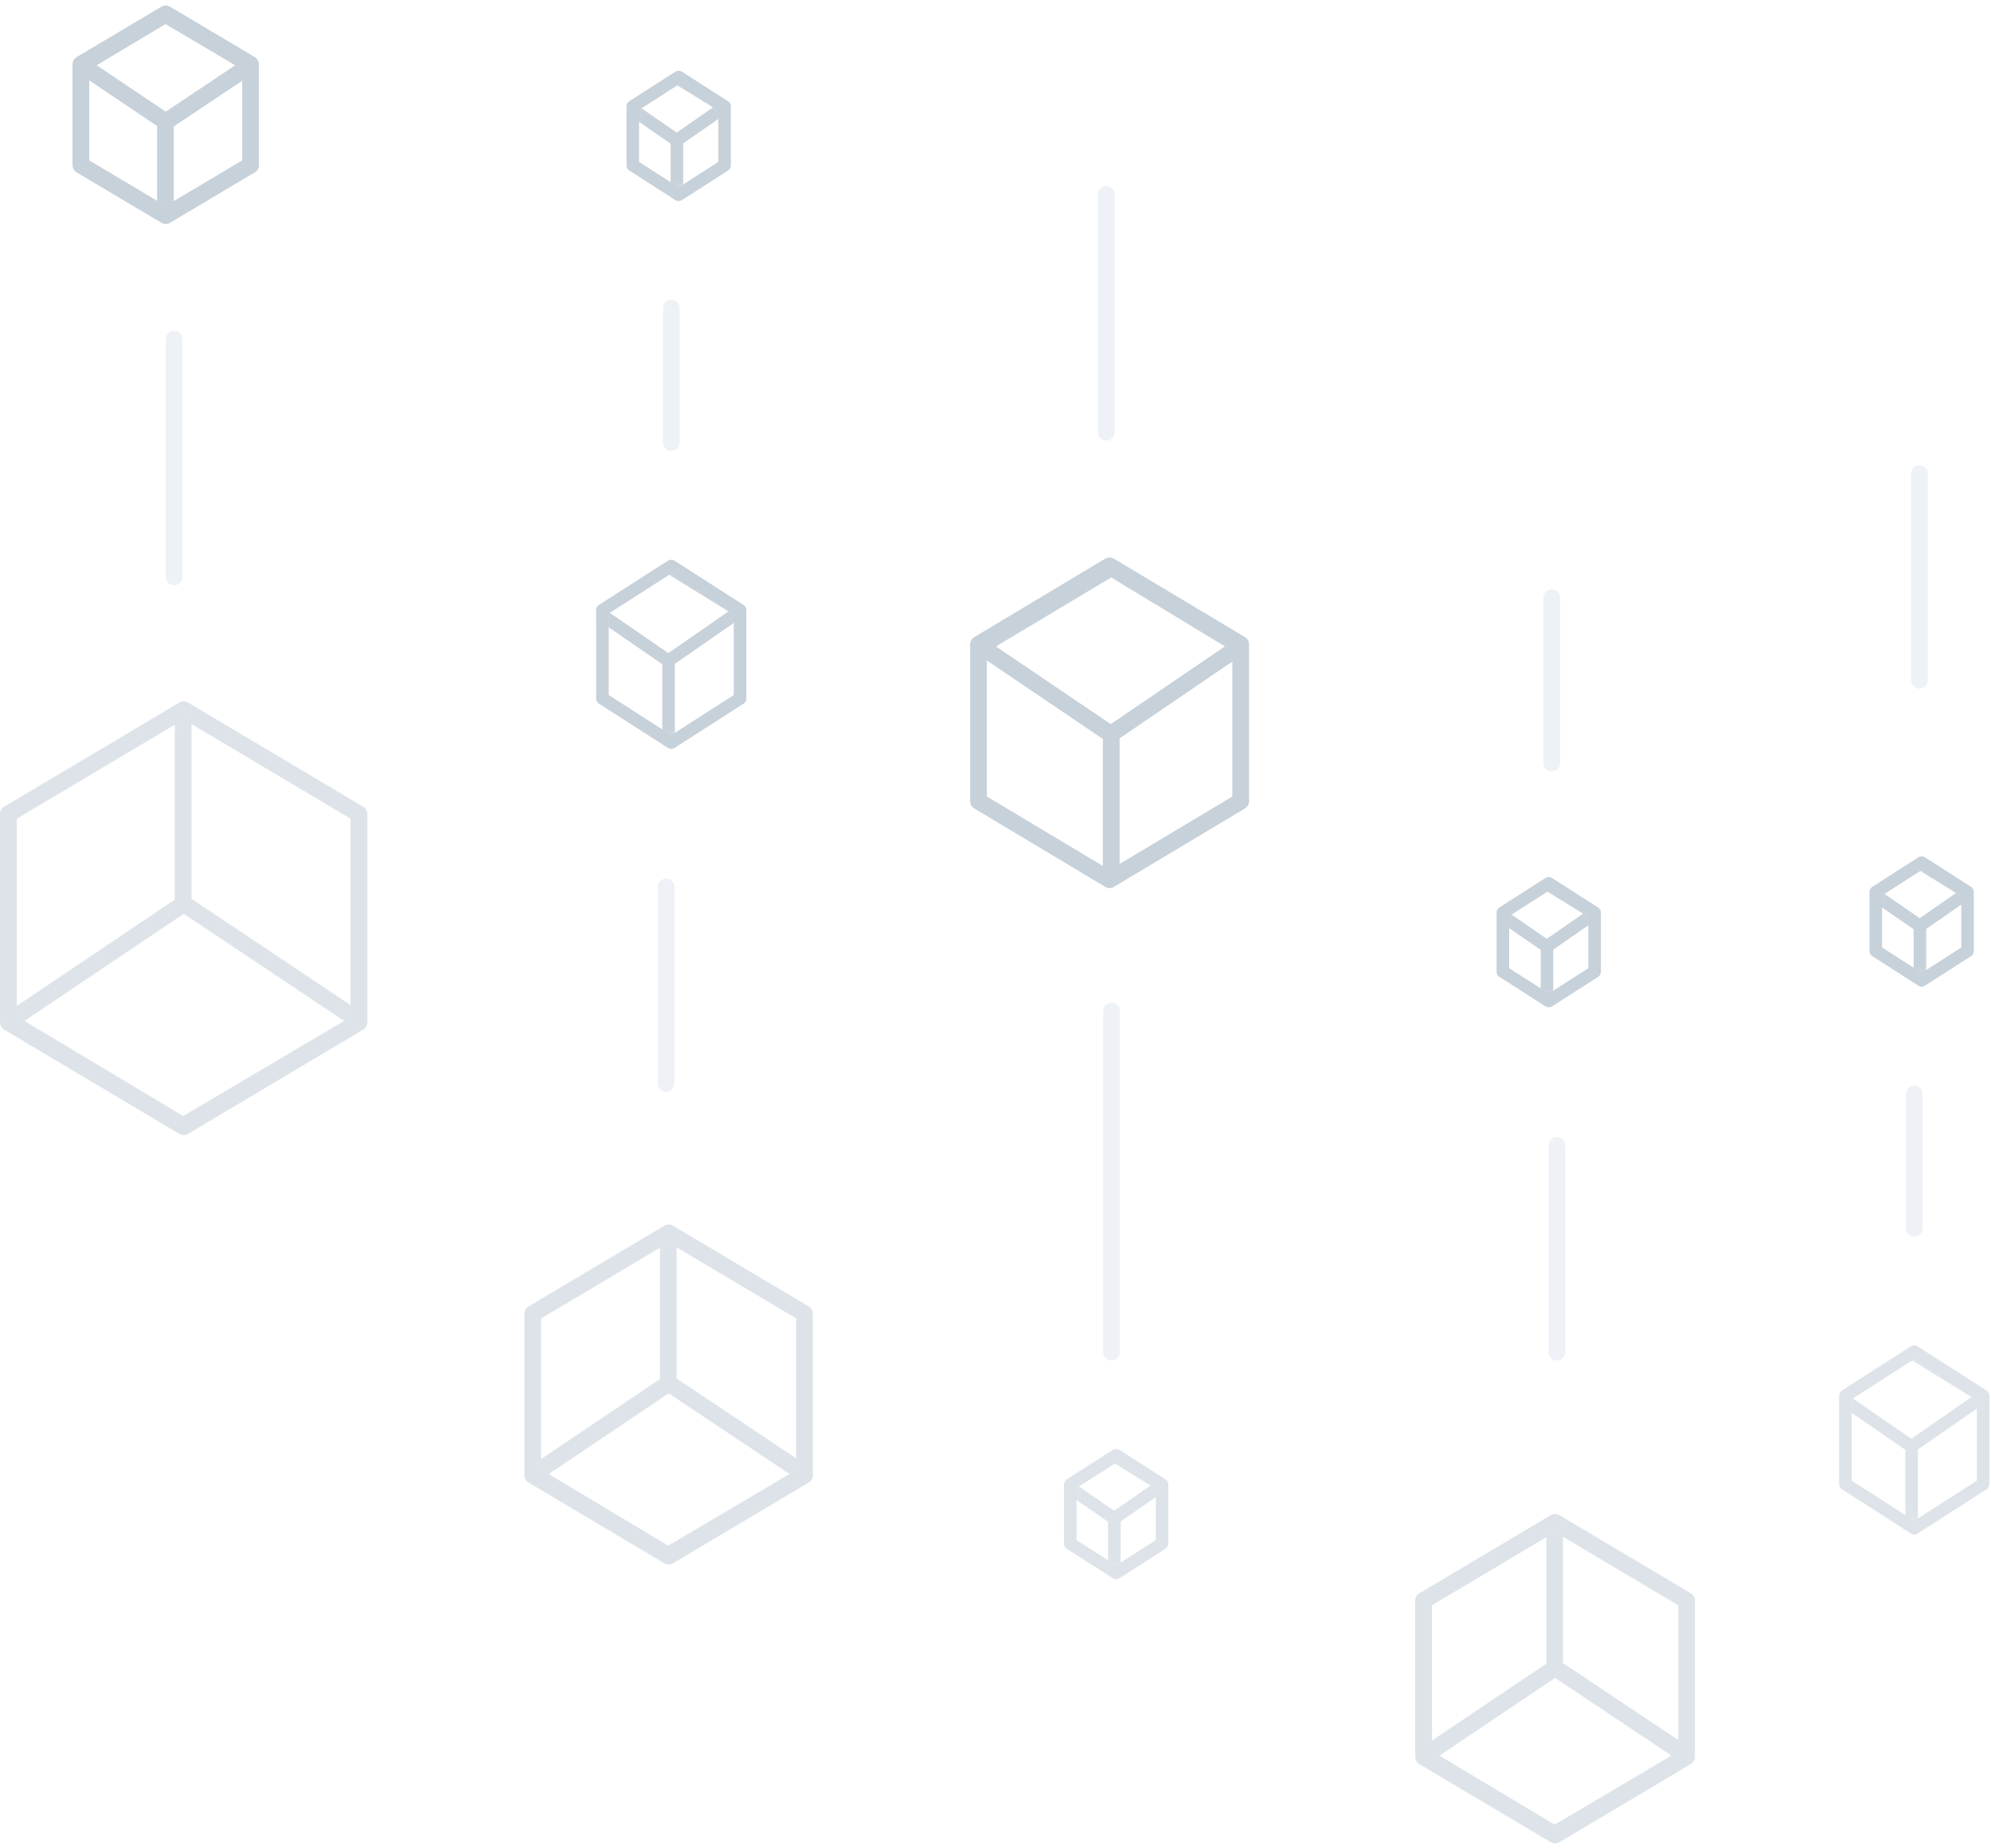 <svg xmlns="http://www.w3.org/2000/svg" xmlns:xlink="http://www.w3.org/1999/xlink" width="238" height="221" viewBox="0 0 238 221">
  <defs>
    <polygon id="loading-home-a" points="0 12.465 0 37.396 20.956 49.861 41.913 37.396 41.913 12.465 20.956 0"/>
    <polygon id="loading-home-c" points="0 9.663 0 28.988 16.244 38.65 32.489 28.988 32.489 9.663 16.244 0"/>
    <polygon id="loading-home-e" points="0 9.383 0 28.15 15.671 37.533 31.342 28.15 31.342 9.383 15.671 0"/>
    <polygon id="loading-home-g" points="0 9.349 0 28.047 15.717 37.396 31.434 28.047 31.434 9.349 15.717 0"/>
    <polygon id="loading-home-i" points="0 6.032 0 18.095 10.14 24.126 20.28 18.095 20.28 6.032 10.14 0"/>
    <polygon id="loading-home-k" points="0 3.519 0 10.556 5.485 14.075 10.97 10.556 10.97 3.519 5.485 0"/>
    <polygon id="loading-home-m" points="0 3.519 0 10.556 5.485 14.075 10.97 10.556 10.97 3.519 5.485 0"/>
    <polygon id="loading-home-o" points="0 3.519 0 10.556 5.485 14.075 10.97 10.556 10.97 3.519 5.485 0"/>
    <polygon id="loading-home-q" points="0 5.278 0 15.834 8.227 21.112 16.455 15.834 16.455 5.278 8.227 0"/>
    <polygon id="loading-home-s" points="0 3.519 0 10.556 5.485 14.075 10.97 10.556 10.97 3.519 5.485 0"/>
    <polygon id="loading-home-u" points="0 5.278 0 15.834 8.227 21.112 16.455 15.834 16.455 5.278 8.227 0"/>
  </defs>
  <g fill="none" fill-rule="evenodd" transform="translate(1 1)">
    <g opacity=".6" transform="translate(0 83.856)">
      <mask id="loading-home-b" fill="#fff">
        <use xlink:href="#loading-home-a"/>
      </mask>
      <use stroke="#C7D1DA" stroke-linecap="round" stroke-linejoin="round" stroke-width="2" xlink:href="#loading-home-a"/>
      <g stroke="#C7D1DA" stroke-linecap="round" stroke-linejoin="round" stroke-width="2" mask="url(#loading-home-b)">
        <polyline points="20.892 0 20.892 23.246 .06 37.26 20.892 49.746 42.012 37.26 21.036 23.246"/>
      </g>
    </g>
    <g opacity=".6" transform="translate(62.685 146.41)">
      <mask id="loading-home-d" fill="#fff">
        <use xlink:href="#loading-home-c"/>
      </mask>
      <use stroke="#C7D1DA" stroke-linecap="round" stroke-linejoin="round" stroke-width="2" xlink:href="#loading-home-c"/>
      <g stroke="#C7D1DA" stroke-linecap="round" stroke-linejoin="round" stroke-width="2" mask="url(#loading-home-d)">
        <polyline points="16.195 0 16.195 18.019 .046 28.882 16.195 38.561 32.566 28.882 16.306 18.019"/>
      </g>
    </g>
    <g transform="rotate(180 73.655 52.093)">
      <mask id="loading-home-f" fill="#fff">
        <use xlink:href="#loading-home-e"/>
      </mask>
      <use stroke="#C7D1DA" stroke-linecap="round" stroke-linejoin="round" stroke-width="2" xlink:href="#loading-home-e"/>
      <g stroke="#C7D1DA" stroke-linecap="round" stroke-linejoin="round" stroke-width="2" mask="url(#loading-home-f)">
        <polyline points="15.476 0 15.476 17.434 .044 27.945 15.476 37.31 31.12 27.945 15.582 17.434"/>
      </g>
    </g>
    <g opacity=".6" transform="translate(169.172 181.017)">
      <mask id="loading-home-h" fill="#fff">
        <use xlink:href="#loading-home-g"/>
      </mask>
      <use stroke="#C7D1DA" stroke-linecap="round" stroke-linejoin="round" stroke-width="2" xlink:href="#loading-home-g"/>
      <g stroke="#C7D1DA" stroke-linecap="round" stroke-linejoin="round" stroke-width="2" mask="url(#loading-home-h)">
        <polyline points="15.669 0 15.669 17.434 .045 27.945 15.669 37.31 31.509 27.945 15.777 17.434"/>
      </g>
    </g>
    <g transform="matrix(1 0 0 -1 8.668 24.782)">
      <mask id="loading-home-j" fill="#fff">
        <use xlink:href="#loading-home-i"/>
      </mask>
      <use stroke="#C7D1DA" stroke-linecap="round" stroke-linejoin="round" stroke-width="2" xlink:href="#loading-home-i"/>
      <g stroke="#C7D1DA" stroke-linecap="round" stroke-linejoin="round" stroke-width="2" mask="url(#loading-home-j)">
        <polyline points="10.109 0 10.109 11.248 .029 18.029 10.109 24.071 20.328 18.029 10.178 11.248"/>
      </g>
    </g>
    <g opacity=".6" transform="rotate(180 68.953 93.535)">
      <mask id="loading-home-l" fill="#fff">
        <use xlink:href="#loading-home-k"/>
      </mask>
      <use stroke="#C7D1DA" stroke-linecap="round" stroke-linejoin="round" stroke-width="1.5" xlink:href="#loading-home-k"/>
      <g stroke="#C7D1DA" stroke-linecap="round" stroke-linejoin="round" stroke-width="1.5" mask="url(#loading-home-l)">
        <polyline points="5.698 0 5.698 6.538 .016 10.479 5.698 13.991 11.458 10.479 5.737 6.538"/>
      </g>
    </g>
    <g transform="rotate(180 94.81 59.345)">
      <mask id="loading-home-n" fill="#fff">
        <use xlink:href="#loading-home-m"/>
      </mask>
      <use stroke="#C7D1DA" stroke-linecap="round" stroke-linejoin="round" stroke-width="1.5" xlink:href="#loading-home-m"/>
      <g stroke="#C7D1DA" stroke-linecap="round" stroke-linejoin="round" stroke-width="1.5" mask="url(#loading-home-n)">
        <polyline points="5.698 0 5.698 6.538 .016 10.479 5.698 13.991 11.458 10.479 5.737 6.538"/>
      </g>
    </g>
    <g transform="rotate(180 42.806 11.143)">
      <mask id="loading-home-p" fill="#fff">
        <use xlink:href="#loading-home-o"/>
      </mask>
      <use stroke="#C7D1DA" stroke-linecap="round" stroke-linejoin="round" stroke-width="1.5" xlink:href="#loading-home-o"/>
      <g stroke="#C7D1DA" stroke-linecap="round" stroke-linejoin="round" stroke-width="1.5" mask="url(#loading-home-p)">
        <polyline points="5.698 0 5.698 6.538 .016 10.479 5.698 13.991 11.458 10.479 5.737 6.538"/>
      </g>
    </g>
    <g transform="rotate(180 43.734 43.895)">
      <mask id="loading-home-r" fill="#fff">
        <use xlink:href="#loading-home-q"/>
      </mask>
      <use stroke="#C7D1DA" stroke-linecap="round" stroke-linejoin="round" stroke-width="1.5" xlink:href="#loading-home-q"/>
      <g stroke="#C7D1DA" stroke-linecap="round" stroke-linejoin="round" stroke-width="1.5" mask="url(#loading-home-r)">
        <polyline points="8.547 0 8.547 9.807 .024 15.719 8.547 20.987 17.187 15.719 8.605 9.807"/>
      </g>
    </g>
    <path stroke="#D4E0EA" stroke-linecap="round" stroke-linejoin="round" stroke-width="2" d="M19.812 39.551L19.812 67.978M79.246 35.843L79.246 51.91" opacity=".4"/>
    <g transform="rotate(180 117.099 58.109)">
      <mask id="loading-home-t" fill="#fff">
        <use xlink:href="#loading-home-s"/>
      </mask>
      <use stroke="#C7D1DA" stroke-linecap="round" stroke-linejoin="round" stroke-width="1.5" xlink:href="#loading-home-s"/>
      <g stroke="#C7D1DA" stroke-linecap="round" stroke-linejoin="round" stroke-width="1.5" mask="url(#loading-home-t)">
        <polyline points="5.698 0 5.698 6.538 .016 10.479 5.698 13.991 11.458 10.479 5.737 6.538"/>
      </g>
    </g>
    <g opacity=".6" transform="rotate(180 118.028 90.862)">
      <mask id="loading-home-v" fill="#fff">
        <use xlink:href="#loading-home-u"/>
      </mask>
      <use stroke="#C7D1DA" stroke-linecap="round" stroke-linejoin="round" stroke-width="1.5" xlink:href="#loading-home-u"/>
      <g stroke="#C7D1DA" stroke-linecap="round" stroke-linejoin="round" stroke-width="1.5" mask="url(#loading-home-v)">
        <polyline points="8.547 0 8.547 9.807 .024 15.719 8.547 20.987 17.187 15.719 8.605 9.807"/>
      </g>
    </g>
    <path stroke="#D4E0EA" stroke-linecap="round" stroke-linejoin="round" stroke-width="2" d="M227.832 129.775L227.832 145.843M131.251 22.247L131.251 50.674M184.495 70.449L184.495 90.225M131.87 119.888L131.87 160.674M228.452 55.618L228.452 80.337M78.627 105.056L78.627 128.539M185.114 135.955L185.114 160.674" opacity=".4"/>
  </g>
</svg>
